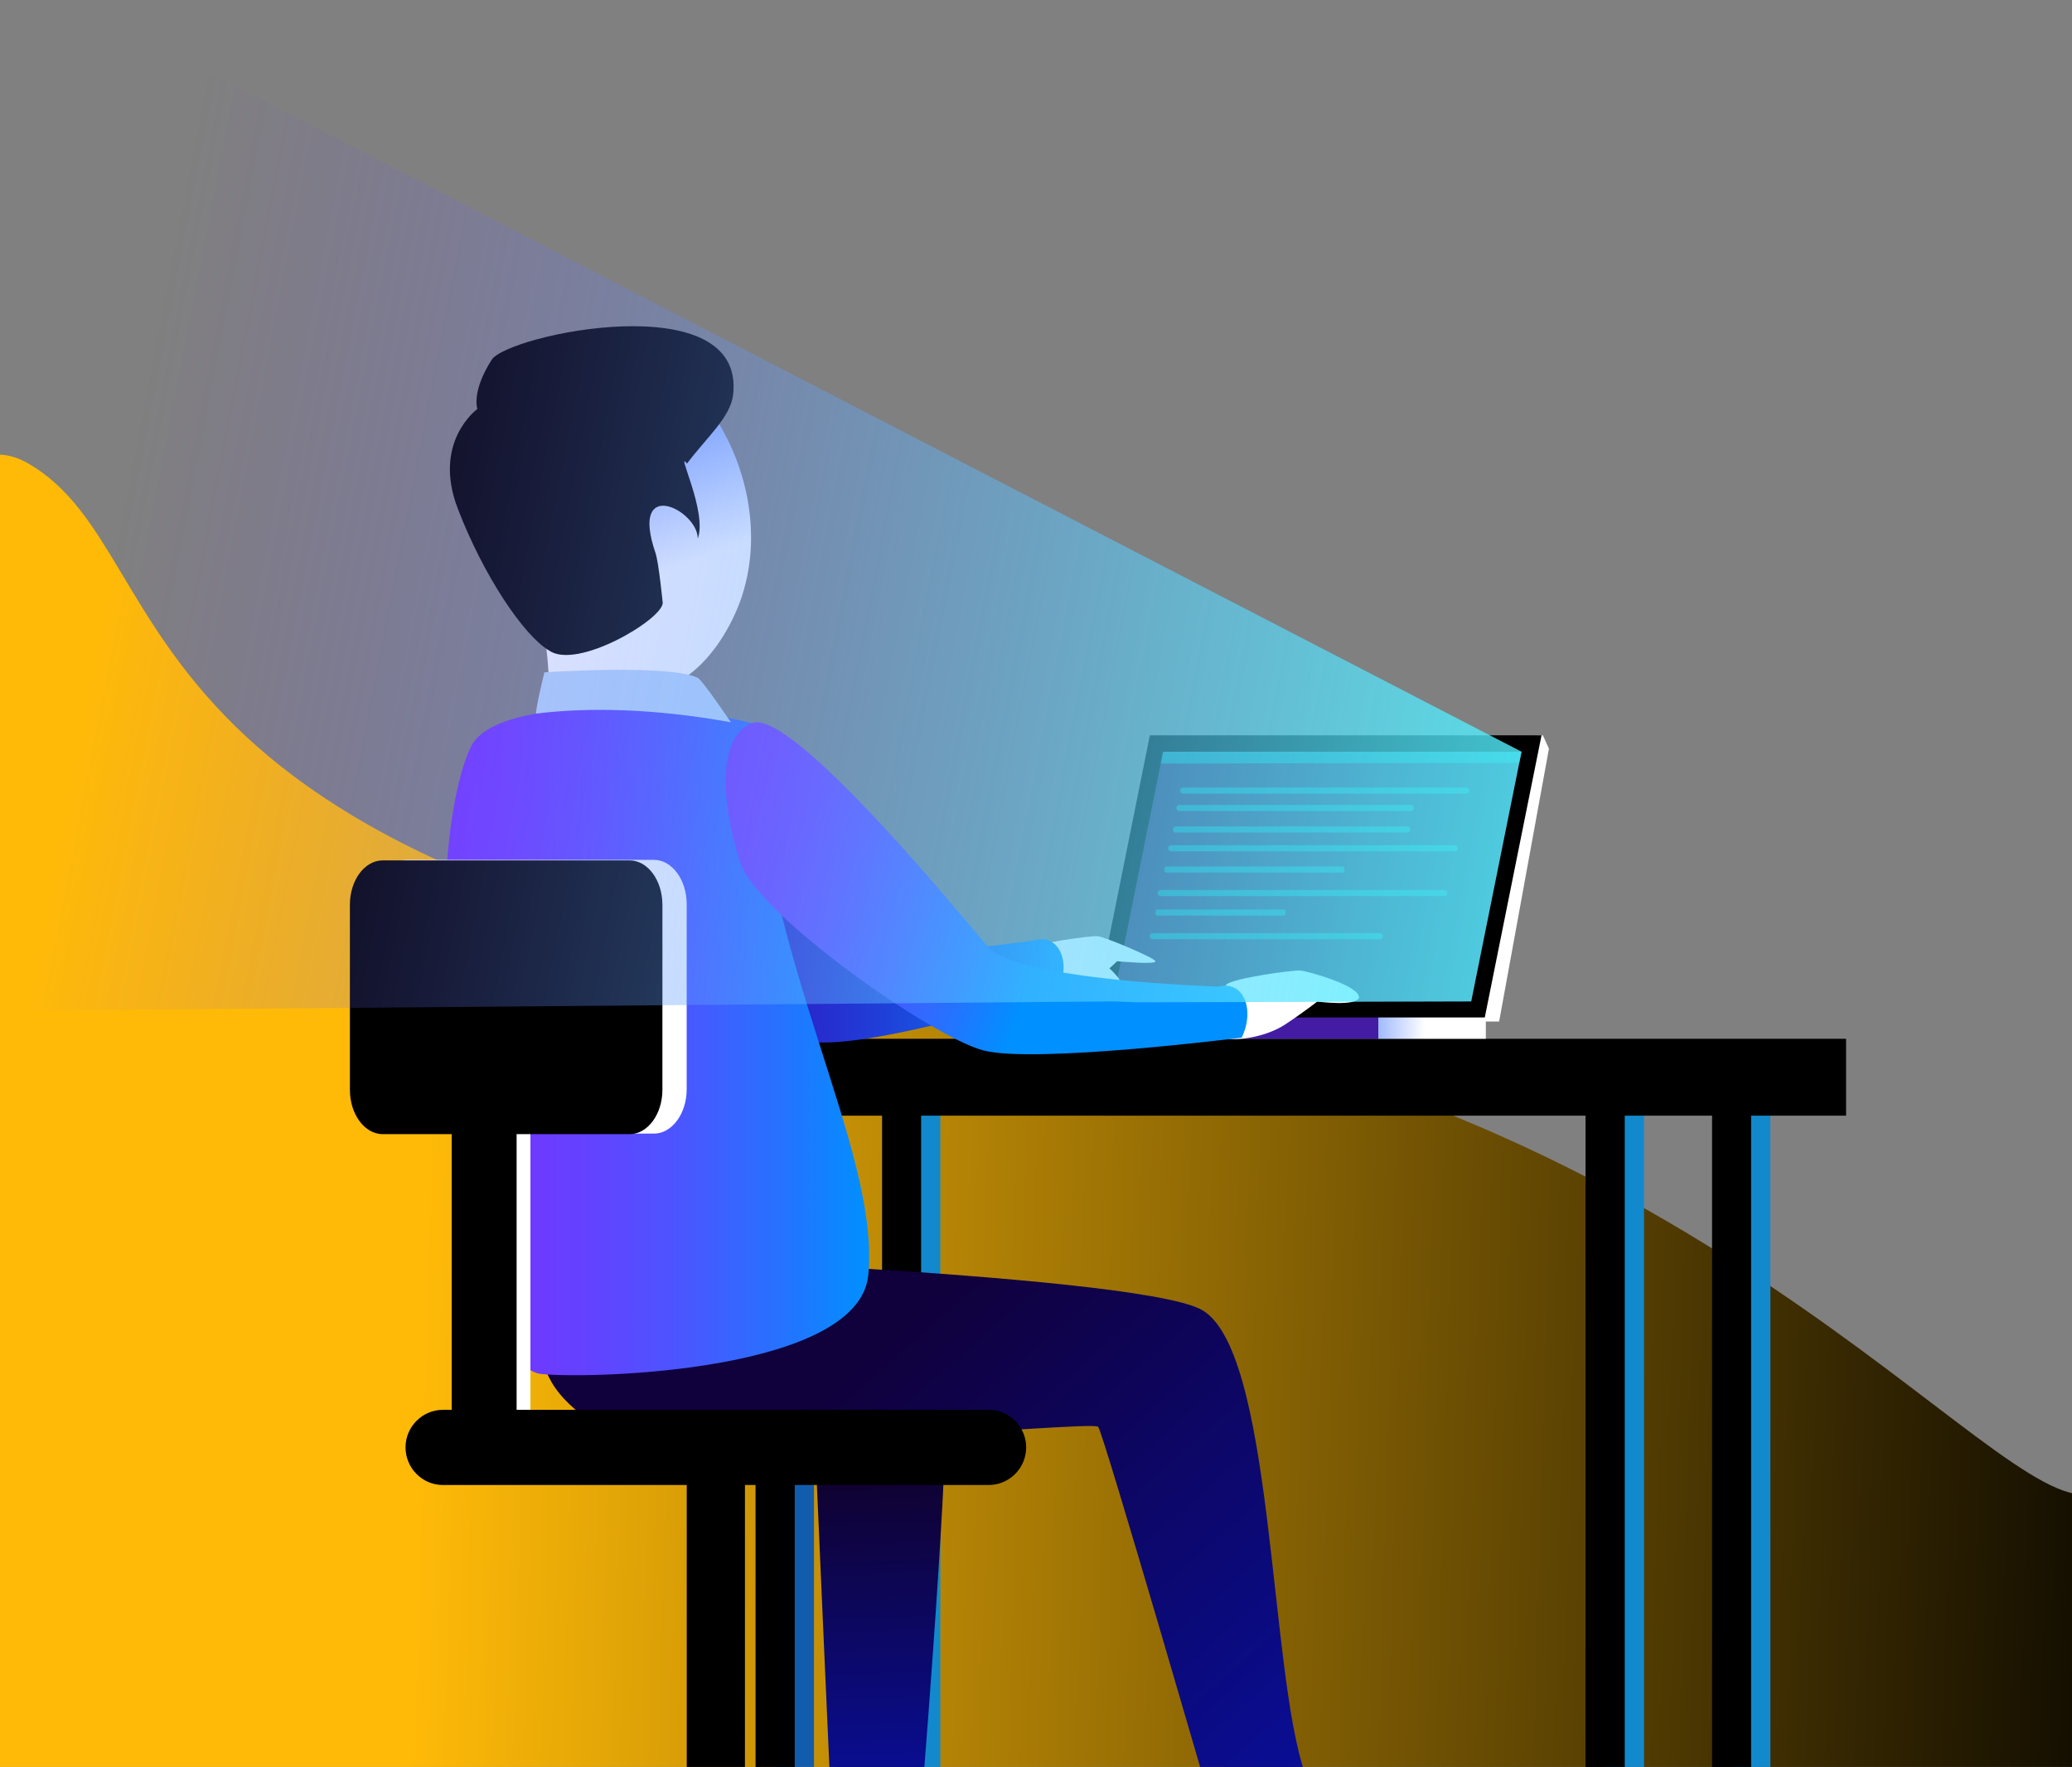 <svg width="360" height="307" viewBox="0 0 360 307" fill="none" xmlns="http://www.w3.org/2000/svg">
<rect x="0" y="0" width="360" height="307" fill="#808080" stroke="none"/>
<path d="M178 174.58C294.366 188.858 346 262.58 363 259.58L387 410.58L-27 404.58C-24 334.58 -38 55.58 5 80.58C33.053 96.89 15 154.58 178 174.58Z" fill="url(#paint0_linear)"/>
<path d="M285.639 186.079H278.827V320.922H285.639V186.079Z" fill="#1289CC"/>
<path d="M282.292 186.08H275.48V320.922H282.292V186.08Z" fill="black"/>
<path d="M307.593 186.079H300.811V320.922H307.593V186.079Z" fill="#1289CC"/>
<path d="M304.246 186.08H297.463V320.922H304.246V186.08Z" fill="black"/>
<path d="M141.427 186.079H134.615V320.922H141.427V186.079Z" fill="#125CAE"/>
<path d="M138.085 186.079H131.273V320.922H138.085V186.079Z" fill="black"/>
<path d="M163.38 186.079H156.598V320.922H163.38V186.079Z" fill="#1289CC"/>
<path d="M160.039 186.08H153.256V320.922H160.039V186.08Z" fill="black"/>
<path d="M320.747 180.485H106.354V193.842H320.747V180.485Z" fill="black"/>
<path fill-rule="evenodd" clip-rule="evenodd" d="M202.088 132.424L268.068 127.756L269.121 130.078L260.467 177.489H257.426L192.211 181.507L202.088 132.424Z" fill="url(#paint1_linear)"/>
<path fill-rule="evenodd" clip-rule="evenodd" d="M199.782 127.756H267.833L257.956 176.869H189.9L199.782 127.756Z" fill="black"/>
<path d="M258.156 176.78H239.478V180.479H258.156V176.78Z" fill="url(#paint2_linear)"/>
<path d="M239.478 176.78H176.569V180.479H239.478V176.78Z" fill="#431CA3"/>
<path fill-rule="evenodd" clip-rule="evenodd" d="M202.088 130.604L193.346 173.991H255.614L264.356 130.604H202.088Z" fill="#3F2759"/>
<path fill-rule="evenodd" clip-rule="evenodd" d="M213.547 180.484C215.653 180.744 220.095 180.071 223.254 178.021C226.383 175.965 228.866 174.015 228.866 174.015C228.866 174.015 235.684 174.907 236.119 173.342C236.307 171.25 227.283 168.775 226.03 168.627C224.742 168.48 214.165 169.974 213.083 171.061C212 172.142 213.547 180.484 213.547 180.484Z" fill="white"/>
<path fill-rule="evenodd" clip-rule="evenodd" d="M178.293 174.523C180.399 174.789 184.84 174.116 187.97 172.06C191.099 170.004 194.082 167.009 194.082 167.009C194.082 167.009 200.894 167.653 200.747 167.009C200.57 166.394 192.035 162.808 190.746 162.666C189.488 162.518 178.881 164.019 177.799 165.106C176.716 166.181 178.293 174.523 178.293 174.523Z" fill="white"/>
<path fill-rule="evenodd" clip-rule="evenodd" d="M190.658 166.246C191.329 167.097 195.6 170.299 194.782 171.528C193.964 172.792 192.005 173.318 189.87 171.764C187.735 170.211 186.393 168.385 186.976 167.771C187.564 167.156 190.658 166.246 190.658 166.246Z" fill="white"/>
<path fill-rule="evenodd" clip-rule="evenodd" d="M99.777 123.94C93.289 126.581 94.836 139.147 97.789 148.162C100.713 157.178 131.026 178.458 140.003 180.81C148.98 183.131 183.793 172.208 183.793 172.208C186.158 167.363 184.117 162.223 179.817 163.34C179.817 163.34 145.88 168.681 140.791 162.785C136.697 158.052 106.648 121.151 99.777 123.94Z" fill="url(#paint3_linear)"/>
<path fill-rule="evenodd" clip-rule="evenodd" d="M127.255 107.616C116.643 129.074 94.836 121.913 89.695 101.395C84.547 80.9 83.206 63.2 101.095 60.087C120.531 56.708 137.897 86.153 127.255 107.616Z" fill="url(#paint4_linear)"/>
<path fill-rule="evenodd" clip-rule="evenodd" d="M94.048 108.089C96.065 114.458 95.448 131.543 95.448 131.543C95.448 131.543 124.155 139.939 123.278 136.063C119.772 120.354 117.99 106.618 114.772 103.741C112.113 101.389 105.566 109.288 94.048 108.089Z" fill="white"/>
<path fill-rule="evenodd" clip-rule="evenodd" d="M152.539 301.497C152.539 301.497 158.704 308.982 166.686 312.332C174.669 315.681 178.264 317.117 176.975 319.173C175.687 321.229 165.457 320.26 157.739 320.526C150.05 320.792 144.85 321.377 144.585 318.913C144.321 316.479 145.55 302.944 145.55 302.944L152.539 301.497Z" fill="black"/>
<path fill-rule="evenodd" clip-rule="evenodd" d="M141.315 243.25C141.609 251.646 144.444 314.606 144.444 314.606C146.427 316.905 159.533 312.184 160.451 308.988C160.451 308.988 166.075 238.902 163.881 238.577C161.722 238.288 141.315 243.25 141.315 243.25Z" fill="url(#paint5_linear)"/>
<path fill-rule="evenodd" clip-rule="evenodd" d="M219.895 301.792C219.895 301.792 226.066 309.277 234.013 312.657C241.996 316.007 245.59 317.413 244.302 319.498C243.014 321.554 232.784 320.556 225.095 320.822C217.377 321.087 212.177 321.672 211.912 319.238C211.647 316.775 212.877 303.24 212.877 303.24L219.895 301.792Z" fill="black"/>
<path fill-rule="evenodd" clip-rule="evenodd" d="M98.783 217.911C97.848 224.457 87.936 234.708 100.013 244.952C112.084 255.196 189.817 246.535 190.811 247.918C191.805 249.271 211.042 315.693 211.042 315.693C211.042 315.693 227.683 315.168 226.813 308.326C220.389 290.508 221.448 233.621 208.441 227.394C195.453 221.173 98.783 217.911 98.783 217.911Z" fill="url(#paint6_linear)"/>
<path fill-rule="evenodd" clip-rule="evenodd" d="M130.644 125.641C119.508 122.675 86.224 120.283 81.765 129.842C71.411 152.038 79.653 237.325 94.065 238.731C103.331 239.641 149.321 238.229 150.868 221.468C152.892 199.419 132.573 167.534 130.644 125.641Z" fill="url(#paint7_linear)"/>
<path d="M92.16 195.237H80.877V251.486H92.16V195.237Z" fill="white"/>
<path d="M89.759 194.782H78.476V251.031H89.759V194.782Z" fill="black"/>
<path fill-rule="evenodd" clip-rule="evenodd" d="M130.644 125.641C124.155 128.282 125.673 140.877 128.626 149.893C131.579 158.879 161.892 180.159 170.869 182.511C179.846 184.832 215.742 180.283 215.742 180.283C218.083 175.439 216.065 170.299 211.736 171.416C211.736 171.416 176.716 170.388 171.628 164.486C167.569 159.753 137.485 122.852 130.644 125.641Z" fill="url(#paint8_linear)"/>
<path fill-rule="evenodd" clip-rule="evenodd" d="M119.361 80.546C117.284 77.905 122.955 88.941 121.231 93.579C121.261 88.616 109.278 82.626 113.896 96.102C114.455 97.744 115.149 104.769 115.149 104.769C115.031 107.663 100.289 116.407 95.424 113.04C91.012 110.458 84.024 100.066 79.553 88.409C75.053 76.753 82.942 71.058 82.942 71.058C82.942 71.058 81.859 68.092 85.424 62.515C88.201 58.114 129.597 49.394 127.373 68.588C126.902 72.558 122.755 75.997 119.361 80.546Z" fill="black"/>
<path fill-rule="evenodd" clip-rule="evenodd" d="M70.7 149.397H113.637C116.743 149.397 119.308 152.859 119.308 157.089V189.264C119.308 193.494 116.743 196.956 113.637 196.956H70.7C67.57 196.956 65.011 193.494 65.011 189.264V157.089C65.011 152.859 67.57 149.397 70.7 149.397Z" fill="white"/>
<path fill-rule="evenodd" clip-rule="evenodd" d="M66.482 149.491H109.419C112.525 149.491 115.09 152.953 115.09 157.183V189.358C115.09 193.588 112.525 197.05 109.419 197.05H66.482C63.352 197.05 60.793 193.588 60.793 189.358V157.183C60.787 152.953 63.352 149.491 66.482 149.491Z" fill="black"/>
<path d="M129.432 253.938H119.32V311.274H129.432V253.938Z" fill="black"/>
<path fill-rule="evenodd" clip-rule="evenodd" d="M76.947 244.952H171.775C175.369 244.952 178.293 247.888 178.293 251.468C178.293 255.078 175.369 258.014 171.775 258.014H76.947C73.382 258.014 70.458 255.078 70.458 251.468C70.458 247.888 73.382 244.952 76.947 244.952Z" fill="black"/>
<path fill-rule="evenodd" clip-rule="evenodd" d="M93.118 123.987C93.265 122.108 94.589 116.821 94.589 116.821C94.589 116.821 116.102 115.349 121.219 117.76C122.02 118.138 126.99 125.493 126.99 125.493C113.425 123.024 101.819 122.906 93.118 123.987Z" fill="#BCD8FA"/>
<path fill-rule="evenodd" clip-rule="evenodd" d="M202.088 130.604H264.356L263.962 132.547L201.677 132.665L202.088 130.604Z" fill="#1E8191"/>
<path fill-rule="evenodd" clip-rule="evenodd" d="M255.297 137.363C255.297 137.658 255.061 137.894 254.767 137.894H205.535C205.241 137.894 205.006 137.658 205.006 137.363C205.006 137.067 205.241 136.831 205.535 136.831H254.767C255.061 136.831 255.297 137.067 255.297 137.363Z" fill="#1E8191"/>
<path fill-rule="evenodd" clip-rule="evenodd" d="M245.626 140.382C245.626 140.677 245.432 140.913 245.19 140.913H204.83C204.588 140.913 204.394 140.677 204.394 140.382C204.394 140.086 204.588 139.85 204.83 139.85H245.19C245.432 139.85 245.626 140.092 245.626 140.382Z" fill="#1E8191"/>
<path fill-rule="evenodd" clip-rule="evenodd" d="M245.025 144.115C245.025 144.411 244.831 144.647 244.59 144.647H204.229C203.988 144.647 203.794 144.411 203.794 144.115C203.794 143.82 203.988 143.583 204.229 143.583H244.59C244.831 143.583 245.025 143.82 245.025 144.115Z" fill="#1E8191"/>
<path fill-rule="evenodd" clip-rule="evenodd" d="M253.291 147.382C253.291 147.678 253.055 147.914 252.761 147.914H203.476C203.182 147.914 202.947 147.678 202.947 147.382C202.947 147.087 203.182 146.85 203.476 146.85H252.761C253.055 146.85 253.291 147.093 253.291 147.382Z" fill="#1E8191"/>
<path fill-rule="evenodd" clip-rule="evenodd" d="M251.467 155.163C251.467 155.459 251.232 155.695 250.938 155.695H201.653C201.359 155.695 201.123 155.459 201.123 155.163C201.123 154.868 201.359 154.631 201.653 154.631H250.938C251.226 154.631 251.467 154.868 251.467 155.163Z" fill="#1E8191"/>
<path fill-rule="evenodd" clip-rule="evenodd" d="M233.625 151.075C233.625 151.37 233.478 151.606 233.296 151.606H202.618C202.435 151.606 202.288 151.37 202.288 151.075C202.288 150.779 202.435 150.543 202.618 150.543H233.296C233.478 150.543 233.625 150.779 233.625 151.075Z" fill="#1E8191"/>
<path fill-rule="evenodd" clip-rule="evenodd" d="M223.371 158.554C223.371 158.85 223.266 159.086 223.136 159.086H200.988C200.859 159.086 200.753 158.85 200.753 158.554C200.753 158.259 200.859 158.023 200.988 158.023H223.13C223.266 158.023 223.371 158.259 223.371 158.554Z" fill="#1E8191"/>
<path fill-rule="evenodd" clip-rule="evenodd" d="M240.278 162.655C240.278 162.95 240.09 163.186 239.855 163.186H200.206C199.97 163.186 199.782 162.95 199.782 162.655C199.782 162.359 199.976 162.123 200.206 162.123H239.855C240.084 162.123 240.278 162.359 240.278 162.655Z" fill="#1E8191"/>
<path d="M1.602 175.605L193.347 173.992L197.594 174.151L255.614 173.992L264.356 130.604L31.057 9.864" fill="url(#paint9_linear)"/>
<defs>
<linearGradient id="paint0_linear" x1="73" y1="245" x2="387" y2="254" gradientUnits="userSpaceOnUse">
<stop stop-color="#FFBA08"/>
<stop offset="1"/>
</linearGradient>
<linearGradient id="paint1_linear" x1="192.21" y1="154.632" x2="269.119" y2="154.632" gradientUnits="userSpaceOnUse">
<stop stop-color="#A1BAFF"/>
<stop offset="0.433" stop-color="white"/>
</linearGradient>
<linearGradient id="paint2_linear" x1="239.479" y1="178.633" x2="258.158" y2="178.633" gradientUnits="userSpaceOnUse">
<stop stop-color="#A1BAFF"/>
<stop offset="0.433" stop-color="white"/>
</linearGradient>
<linearGradient id="paint3_linear" x1="95.24" y1="152.458" x2="184.789" y2="152.458" gradientUnits="userSpaceOnUse">
<stop stop-color="#311341"/>
<stop offset="0.23" stop-color="#3113C2"/>
<stop offset="0.348" stop-color="#2F18C5"/>
<stop offset="0.493" stop-color="#2927CC"/>
<stop offset="0.652" stop-color="#1F40D8"/>
<stop offset="0.822" stop-color="#1263E9"/>
<stop offset="0.998" stop-color="#008FFF"/>
<stop offset="1" stop-color="#0090FF"/>
</linearGradient>
<linearGradient id="paint4_linear" x1="105.592" y1="82.318" x2="121.583" y2="124.595" gradientUnits="userSpaceOnUse">
<stop stop-color="#A1BAFF"/>
<stop offset="0.433" stop-color="white"/>
</linearGradient>
<linearGradient id="paint5_linear" x1="153.027" y1="246.984" x2="155.787" y2="310.191" gradientUnits="userSpaceOnUse">
<stop offset="0.041" stop-color="#100022"/>
<stop offset="1" stop-color="#090E96"/>
</linearGradient>
<linearGradient id="paint6_linear" x1="149.095" y1="230.063" x2="222.424" y2="313.301" gradientUnits="userSpaceOnUse">
<stop offset="0.041" stop-color="#10003B"/>
<stop offset="1" stop-color="#090E96"/>
</linearGradient>
<linearGradient id="paint7_linear" x1="77.132" y1="180.98" x2="151.015" y2="180.98" gradientUnits="userSpaceOnUse">
<stop stop-color="#7633FF"/>
<stop offset="0.159" stop-color="#7137FF"/>
<stop offset="0.353" stop-color="#6243FF"/>
<stop offset="0.568" stop-color="#4957FF"/>
<stop offset="0.794" stop-color="#2672FF"/>
<stop offset="1" stop-color="#0090FF"/>
</linearGradient>
<linearGradient id="paint8_linear" x1="128.993" y1="146.06" x2="214.563" y2="176.059" gradientUnits="userSpaceOnUse">
<stop stop-color="#7633FF"/>
<stop offset="0.097" stop-color="#7137FF"/>
<stop offset="0.216" stop-color="#6243FF"/>
<stop offset="0.346" stop-color="#4957FF"/>
<stop offset="0.484" stop-color="#2672FF"/>
<stop offset="0.61" stop-color="#0090FF"/>
</linearGradient>
<linearGradient id="paint9_linear" x1="18.876" y1="93.233" x2="321.648" y2="151.834" gradientUnits="userSpaceOnUse">
<stop offset="0.004" stop-color="#7633FF" stop-opacity="0"/>
<stop offset="0.092" stop-color="#7051FF" stop-opacity="0.088"/>
<stop offset="0.263" stop-color="#6685FF" stop-opacity="0.26"/>
<stop offset="0.43" stop-color="#5EB1FF" stop-opacity="0.428"/>
<stop offset="0.591" stop-color="#57D3FF" stop-opacity="0.589"/>
<stop offset="0.743" stop-color="#53EBFF" stop-opacity="0.742"/>
<stop offset="0.883" stop-color="#50FAFF" stop-opacity="0.883"/>
<stop offset="1" stop-color="#4FFFFF"/>
</linearGradient>
</defs>
</svg>
